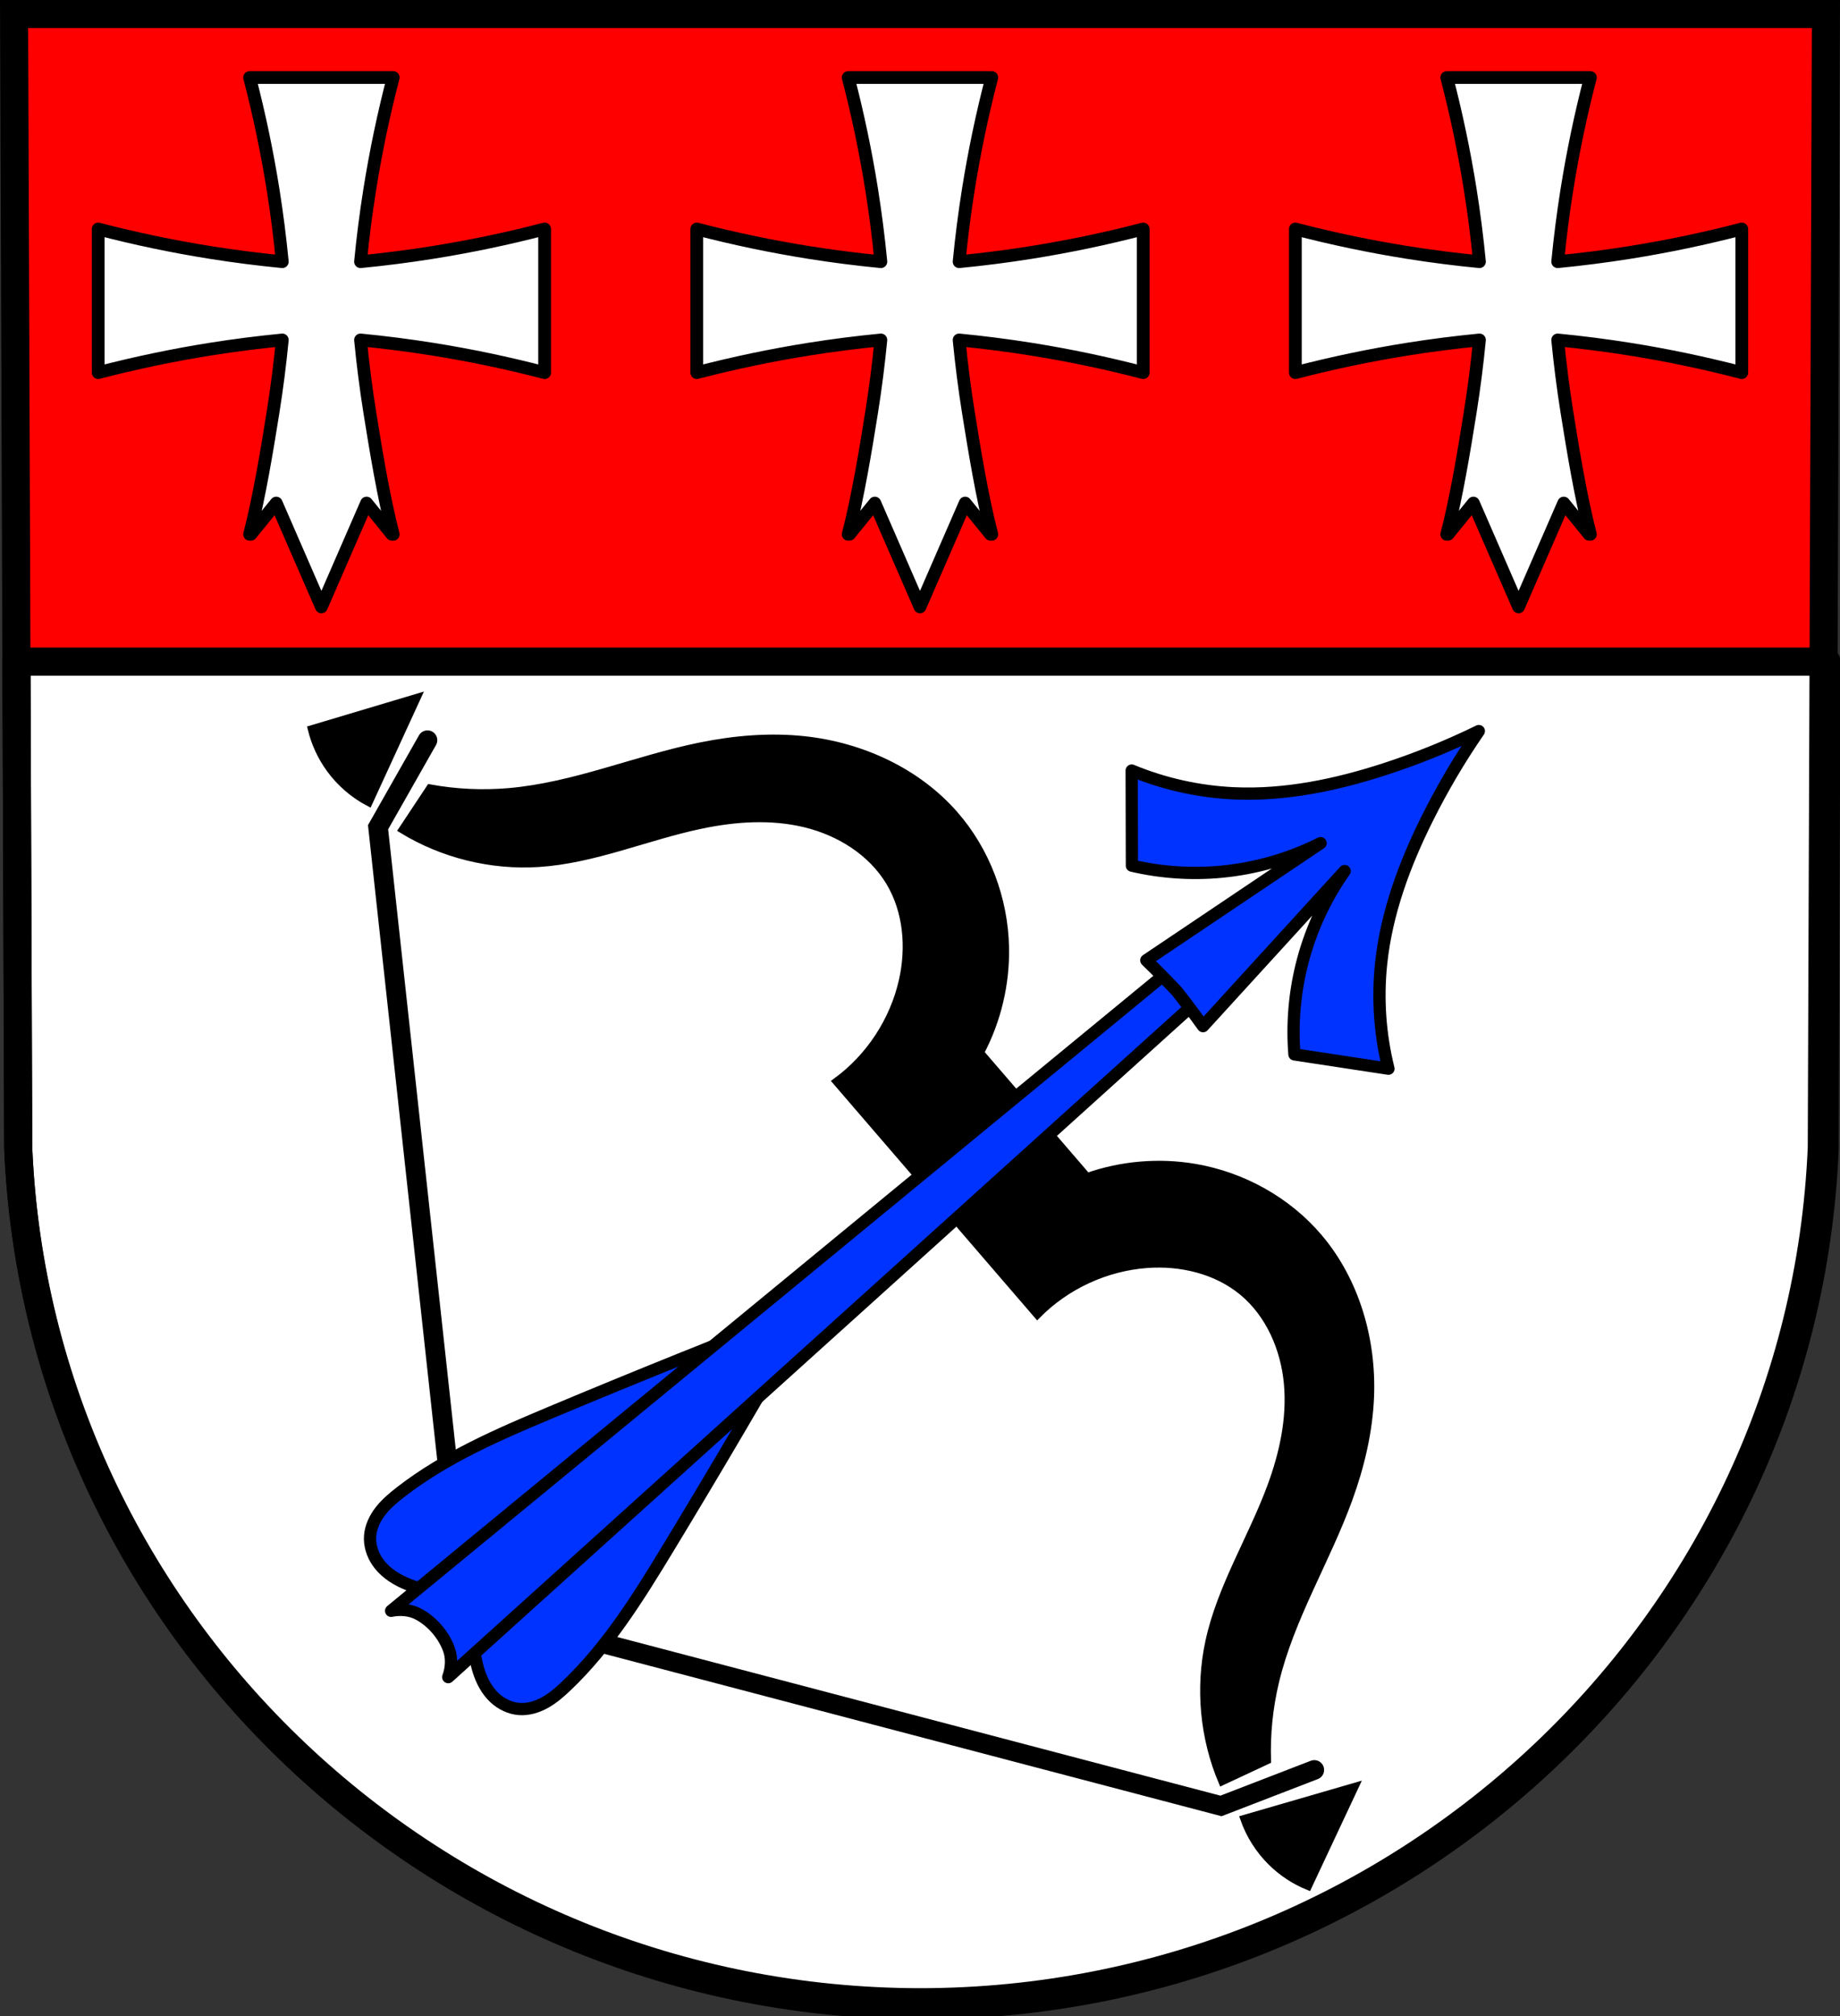 <?xml version="1.0" encoding="UTF-8" standalone="no"?>
<!-- Created with Inkscape (http://www.inkscape.org/) -->

<svg
   xmlns:dc="http://purl.org/dc/elements/1.1/"
   xmlns:cc="http://creativecommons.org/ns#"
   xmlns:rdf="http://www.w3.org/1999/02/22-rdf-syntax-ns#"
   xmlns:svg="http://www.w3.org/2000/svg"
   xmlns="http://www.w3.org/2000/svg"
   xmlns:sodipodi="http://sodipodi.sourceforge.net/DTD/sodipodi-0.dtd"
   xmlns:inkscape="http://www.inkscape.org/namespaces/inkscape"
   width="190.945mm"
   height="209.15mm"
   viewBox="0 0 190.945 209.15"
   version="1.1"
   id="svg141"
   inkscape:version="0.92.4 (5da689c313, 2019-01-14)"
   sodipodi:docname="DEU Birtlingen COA.svg">
  <rect x="0" y="0" width="190.945" height="209.15" fill="#333333" stroke="none"/>
  <defs
     id="defs135">
    <inkscape:path-effect
       effect="spiro"
       id="path-effect1162"
       is_visible="true" />
    <inkscape:path-effect
       effect="spiro"
       id="path-effect1139"
       is_visible="true" />
    <inkscape:path-effect
       effect="spiro"
       id="path-effect1116"
       is_visible="true" />
    <inkscape:path-effect
       effect="spiro"
       id="path-effect1071"
       is_visible="true" />
    <inkscape:path-effect
       effect="spiro"
       id="path-effect1048"
       is_visible="true" />
    <inkscape:path-effect
       effect="spiro"
       id="path-effect877"
       is_visible="true" />
    <inkscape:path-effect
       effect="spiro"
       id="path-effect877-5"
       is_visible="true" />
    <inkscape:path-effect
       effect="spiro"
       id="path-effect1048-3"
       is_visible="true" />
    <inkscape:path-effect
       effect="spiro"
       id="path-effect1071-1"
       is_visible="true" />
    <inkscape:path-effect
       effect="spiro"
       id="path-effect1116-7"
       is_visible="true" />
    <inkscape:path-effect
       effect="spiro"
       id="path-effect1139-0"
       is_visible="true" />
    <inkscape:path-effect
       effect="spiro"
       id="path-effect1162-6"
       is_visible="true" />
  </defs>
  <sodipodi:namedview
     id="base"
     pagecolor="#ffffff"
     bordercolor="#666666"
     borderopacity="1.0"
     inkscape:pageopacity="0.0"
     inkscape:pageshadow="2"
     inkscape:zoom="0.69324392"
     inkscape:cx="360.84001"
     inkscape:cy="395.24327"
     inkscape:document-units="mm"
     inkscape:current-layer="layer1"
     showgrid="false"
     inkscape:window-width="1366"
     inkscape:window-height="745"
     inkscape:window-x="-8"
     inkscape:window-y="-8"
     inkscape:window-maximized="1"
     fit-margin-top="0"
     fit-margin-left="0"
     fit-margin-right="0"
     fit-margin-bottom="0"
     inkscape:snap-midpoints="true"
     inkscape:snap-smooth-nodes="true"
     inkscape:snap-nodes="false" />
  <g
     inkscape:label="Ebene 1"
     inkscape:groupmode="layer"
     id="layer1"
     transform="translate(-5.042,-4.303)">
    <path
       style="fill:#ff0000;fill-opacity:1;fill-rule:evenodd;stroke:none;stroke-width:2.91;stroke-linecap:round;stroke-linejoin:miter;stroke-miterlimit:4;stroke-dasharray:none;stroke-opacity:1"
       inkscape:connector-curvature="0"
       d="m 194.526,5.758 -0.43,117.581 c -2.093,49.459 -43.44,88.631 -93.582,88.658 C 50.417,211.937 9.054,172.751 6.932,123.339 L 6.502,5.758 H 100.512 Z"
       id="path10563-0-6-4-4"
       sodipodi:nodetypes="ccccccc" />
    <path
       style="fill:#ffffff;fill-opacity:1;stroke:#000000;stroke-width:11;stroke-linecap:round;stroke-linejoin:round;stroke-miterlimit:4;stroke-dasharray:none;stroke-opacity:1"
       d="M 6.447 258.982 L 7.145 449.898 C 15.166 636.654 171.496 784.757 360.84 784.986 C 550.354 784.882 706.626 636.832 714.535 449.898 L 715.232 258.982 L 6.447 258.982 z "
       transform="matrix(0.265,0,0,0.265,5.042,4.303)"
       id="rect1172" />
    <path
       style="fill:none;fill-rule:evenodd;stroke:#000000;stroke-width:2.91;stroke-linecap:round;stroke-linejoin:miter;stroke-miterlimit:4;stroke-dasharray:none;stroke-opacity:1"
       inkscape:connector-curvature="0"
       d="M 194.526,5.758 194.096,123.339 c -2.093,49.459 -43.44,88.631 -93.582,88.658 C 50.417,211.937 9.054,172.751 6.932,123.339 L 6.502,5.758 H 100.512 Z"
       id="path10563-0-6-4"
       sodipodi:nodetypes="ccccccc" />
    <path
       style="fill:#ffffff;stroke:#000000;stroke-width:1.323;stroke-linecap:round;stroke-linejoin:round;stroke-miterlimit:4;stroke-dasharray:none;stroke-opacity:1"
       d="m 30.945,12.344 c 1,3.841 1.814,7.73 2.439,11.65 0.394,2.474 0.71,4.961 0.952,7.454 -2.494,-0.242 -4.98,-0.559 -7.454,-0.953 -3.919,-0.624 -7.809,-1.438 -11.65,-2.438 v 7.45 7.451 c 3.841,-1 7.73,-1.814 11.65,-2.439 2.474,-0.394 4.961,-0.71 7.454,-0.952 -0.242,2.494 -0.558,4.98 -0.952,7.454 -0.624,3.919 -1.439,8.867 -2.439,12.708 h 0.128 l 2.634,-3.242 4.688,10.767 4.689,-10.767 2.634,3.242 h 0.128 c -1,-3.841 -1.814,-8.789 -2.438,-12.708 -0.394,-2.474 -0.711,-4.961 -0.953,-7.454 2.494,0.242 4.98,0.558 7.454,0.952 3.919,0.624 7.809,1.439 11.65,2.439 v -7.451 -7.45 c -3.841,1 -7.73,1.814 -11.65,2.438 -2.474,0.394 -4.961,0.711 -7.454,0.953 0.242,-2.494 0.559,-4.98 0.953,-7.454 0.624,-3.919 1.438,-7.809 2.438,-11.65 h -7.45 z m 62.118,0 c 1,3.841 1.814,7.73 2.439,11.65 0.394,2.474 0.71,4.961 0.952,7.454 -2.494,-0.242 -4.98,-0.559 -7.454,-0.953 -3.919,-0.624 -7.809,-1.438 -11.65,-2.438 v 7.45 7.451 c 3.841,-1 7.73,-1.814 11.65,-2.439 2.474,-0.394 4.961,-0.71 7.454,-0.952 -0.242,2.494 -0.558,4.98 -0.952,7.454 -0.624,3.919 -1.439,8.867 -2.439,12.708 h 0.128 l 2.634,-3.242 4.688,10.767 4.689,-10.767 2.634,3.242 h 0.128 c -1,-3.841 -1.814,-8.789 -2.438,-12.708 -0.394,-2.474 -0.711,-4.961 -0.953,-7.454 2.494,0.242 4.98,0.558 7.454,0.952 3.919,0.624 7.809,1.439 11.65,2.439 v -7.451 -7.45 c -3.841,1 -7.73,1.814 -11.65,2.438 -2.474,0.394 -4.961,0.711 -7.454,0.953 0.242,-2.494 0.559,-4.98 0.953,-7.454 0.624,-3.919 1.438,-7.809 2.438,-11.65 h -7.45 z m 62.118,0 c 1,3.841 1.814,7.73 2.439,11.65 0.394,2.474 0.71,4.961 0.952,7.454 -2.494,-0.242 -4.98,-0.559 -7.454,-0.953 -3.919,-0.624 -7.809,-1.438 -11.65,-2.438 v 7.45 7.451 c 3.841,-1 7.73,-1.814 11.65,-2.439 2.474,-0.394 4.961,-0.71 7.454,-0.952 -0.242,2.494 -0.558,4.98 -0.952,7.454 -0.624,3.919 -1.439,8.867 -2.439,12.708 h 0.128 l 2.634,-3.242 4.688,10.767 4.689,-10.767 2.634,3.242 h 0.128 c -1,-3.841 -1.814,-8.789 -2.438,-12.708 -0.394,-2.474 -0.711,-4.961 -0.953,-7.454 2.494,0.242 4.98,0.558 7.454,0.952 3.919,0.624 7.809,1.439 11.65,2.439 v -7.451 -7.45 c -3.841,1 -7.73,1.814 -11.65,2.438 -2.474,0.394 -4.961,0.711 -7.454,0.953 0.242,-2.494 0.559,-4.98 0.953,-7.454 0.624,-3.919 1.438,-7.809 2.438,-11.65 h -7.45 z"
       id="path875"
       inkscape:connector-curvature="0" />
    <path
       inkscape:connector-curvature="0"
       style="fill:#000000;stroke:#000000;stroke-width:0.735;stroke-linecap:butt;stroke-linejoin:miter;stroke-miterlimit:4;stroke-dasharray:none;stroke-opacity:1"
       d="m 104.086,88.75 c -3.903,-4.444 -9.651,-7.068 -15.531,-7.708 -3.606,-0.392 -7.265,-0.081 -10.82,0.64 -6.692,1.357 -13.096,4.157 -19.9,4.74 -2.731,0.234 -5.493,0.104 -8.19,-0.387 l -2.877,4.339 c 4.22,2.577 9.243,3.817 14.178,3.498 5.766,-0.373 11.188,-2.782 16.843,-3.967 3.558,-0.746 7.281,-1 10.813,-0.142 3.532,0.858 6.865,2.923 8.739,6.038 1.813,3.014 2.123,6.776 1.351,10.207 -0.937,4.169 -3.434,7.968 -6.888,10.483 l 9.944,11.541 0.996,1.156 9.944,11.541 c 2.998,-3.044 7.125,-4.951 11.386,-5.262 3.508,-0.256 7.182,0.607 9.895,2.846 2.803,2.314 4.353,5.916 4.679,9.536 0.326,3.62 -0.476,7.265 -1.739,10.673 -2.009,5.418 -5.193,10.423 -6.415,16.071 -1.045,4.833 -0.563,9.984 1.362,14.539 l 4.717,-2.203 c -0.086,-2.74 0.193,-5.49 0.829,-8.157 1.583,-6.642 5.3,-12.562 7.631,-18.979 1.239,-3.409 2.087,-6.982 2.233,-10.607 0.237,-5.909 -1.508,-11.983 -5.326,-16.5 -3.254,-3.85 -7.927,-6.444 -12.896,-7.289 -3.725,-0.634 -7.611,-0.305 -11.177,0.946 l -5.036,-5.846 -0.996,-1.156 -5.036,-5.845 c 1.765,-3.342 2.665,-7.136 2.589,-10.914 -0.101,-5.039 -1.976,-10.045 -5.302,-13.832 z M 48.361,76.625 37.344,79.915 c 0.361,1.487 1.015,2.902 1.913,4.14 1.062,1.466 2.467,2.682 4.07,3.523 z m 97.328,112.966 -11.578,3.359 c 0.595,1.709 1.59,3.279 2.883,4.546 1.092,1.071 2.395,1.927 3.812,2.504 z"
       id="path1046" />
    <path
       style="fill:none;stroke:#000000;stroke-width:2.034;stroke-linecap:round;stroke-linejoin:miter;stroke-miterlimit:4;stroke-dasharray:none;stroke-opacity:1"
       d="m 49.404,81.084 -5.128,9.028 8.319,76.261"
       id="path1093"
       inkscape:connector-curvature="0" />
    <path
       style="fill:none;stroke:#000000;stroke-width:2.034;stroke-linecap:round;stroke-linejoin:miter;stroke-miterlimit:4;stroke-dasharray:none;stroke-opacity:1"
       d="m 141.434,187.9 -9.687,3.737 -74.192,-19.507"
       id="path1093-1"
       inkscape:connector-curvature="0" />
    <path
       style="fill:#0033ff;stroke:#000000;stroke-width:1.271;stroke-linecap:round;stroke-linejoin:round;stroke-miterlimit:4;stroke-dasharray:none;stroke-opacity:1;fill-opacity:1"
       d="m 88.851,140.083 c -8.914,3.447 -17.78,7.018 -26.595,10.712 -5.473,2.294 -10.995,4.674 -15.68,8.317 -0.744,0.579 -1.47,1.193 -2.049,1.938 -0.578,0.744 -1.004,1.632 -1.075,2.571 -0.072,0.954 0.231,1.92 0.775,2.707 0.622,0.902 1.538,1.57 2.524,2.048 0.986,0.478 2.047,0.779 3.104,1.065 1.261,0.341 2.527,0.664 3.796,0.969 z m 0.067,0.078 -35.2,30.327 c 0.114,1.301 0.246,2.601 0.397,3.898 0.126,1.088 0.267,2.182 0.594,3.228 0.327,1.046 0.852,2.05 1.652,2.799 0.699,0.654 1.609,1.097 2.563,1.167 0.94,0.069 1.88,-0.222 2.702,-0.683 0.822,-0.462 1.537,-1.089 2.219,-1.74 4.296,-4.094 7.467,-9.203 10.545,-14.277 4.957,-8.172 9.801,-16.412 14.528,-24.718 z"
       id="path1137"
       inkscape:connector-curvature="0" />
    <path
       style="fill:#0033ff;stroke:#000000;stroke-width:1.271;stroke-linecap:round;stroke-linejoin:round;stroke-miterlimit:4;stroke-dasharray:none;stroke-opacity:1;fill-opacity:1"
       d="m 127.914,103.729 -82.284,67.667 c 0.944,-0.195 1.986,-0.111 2.823,0.334 1.439,0.765 2.647,2.168 3.191,3.704 0.316,0.893 0.245,1.936 -0.087,2.841 l 79.093,-71.371 -1.368,-1.587 z"
       id="path1114"
       inkscape:connector-curvature="0"
       sodipodi:nodetypes="ccaacccc" />
    <path
       style="fill:#0033ff;stroke:#000000;stroke-width:1.271;stroke-linecap:round;stroke-linejoin:round;stroke-miterlimit:4;stroke-dasharray:none;stroke-opacity:1;fill-opacity:1"
       d="m 158.506,80.138 c -3.144,1.538 -6.397,2.855 -9.725,3.938 -5.064,1.649 -10.369,2.761 -15.689,2.519 -3.638,-0.166 -7.246,-0.968 -10.611,-2.361 l 0.025,9.867 c 3.014,0.702 6.14,0.916 9.222,0.632 3.597,-0.332 7.131,-1.345 10.357,-2.97 l -18.086,12.152 c 0.734,0.711 1.457,1.434 2.17,2.167 0.338,0.348 0.673,0.698 1.006,1.051 0.299,0.381 0.596,0.765 0.89,1.15 0.62,0.813 1.227,1.635 1.822,2.466 L 144.58,94.659 c -2.084,2.951 -3.609,6.295 -4.469,9.804 -0.737,3.005 -0.988,6.129 -0.739,9.214 l 9.755,1.484 c -0.88,-3.534 -1.14,-7.221 -0.766,-10.843 0.547,-5.298 2.432,-10.379 4.812,-15.144 1.564,-3.131 3.348,-6.153 5.334,-9.035 z"
       id="path1160"
       inkscape:connector-curvature="0" />
  </g>
</svg>
